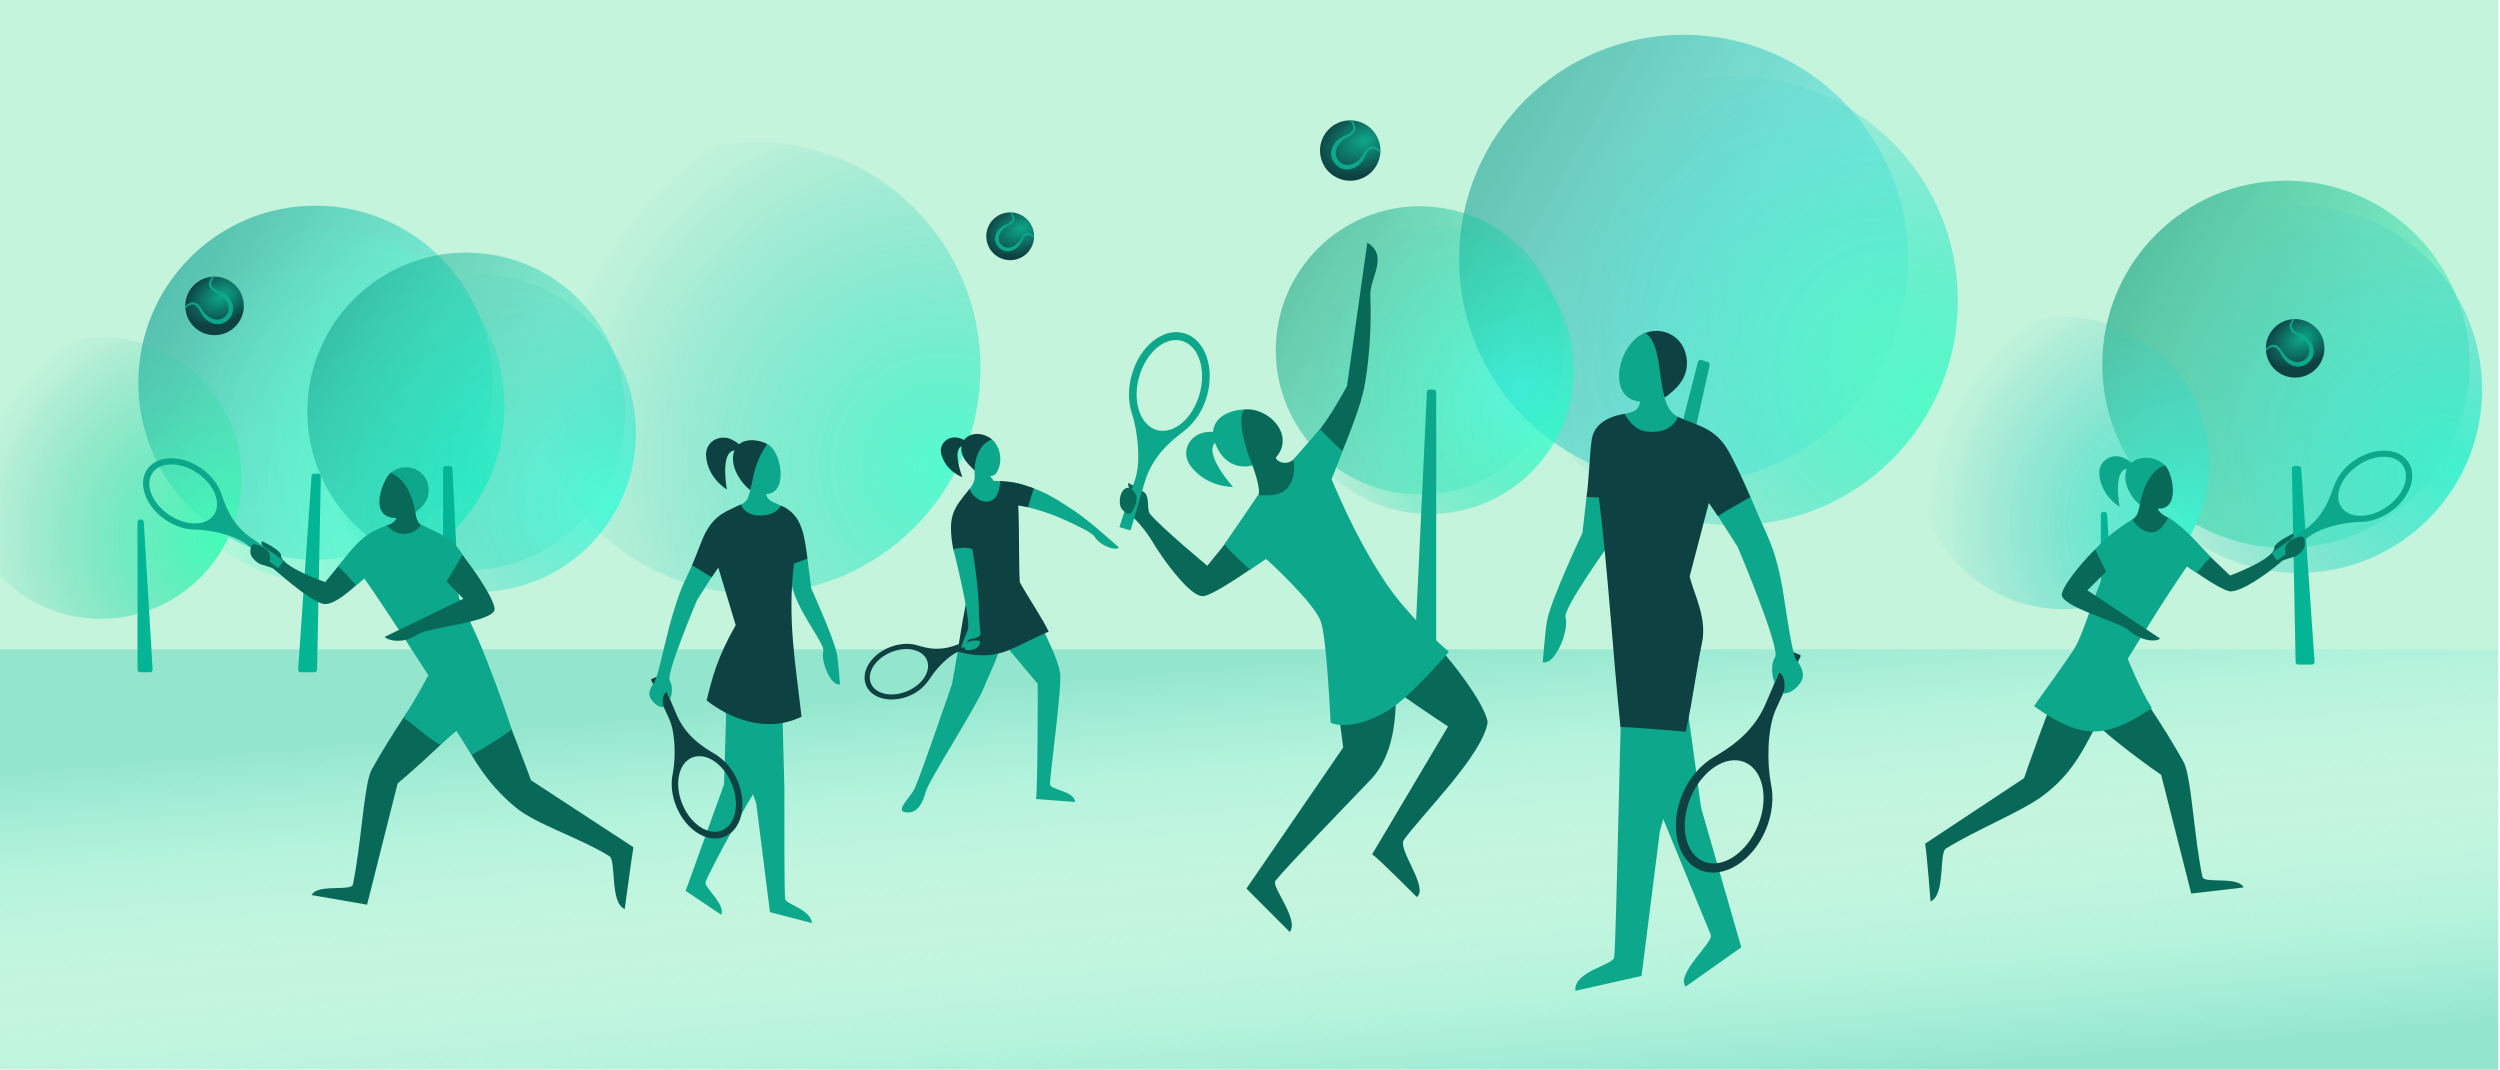 <svg viewBox="0 0 935 400" fill="none" xmlns="http://www.w3.org/2000/svg">
<g clip-path="url(#clip0_2876_244839)">
<rect width="934.286" height="400" fill="#C4F4DC"/>
<rect y="242.857" width="934.286" height="157.143" fill="url(#paint0_linear_2876_244839)"/>
<g opacity="0.7">
<g filter="url(#filter0_f_2876_244839)">
<path d="M713.609 96.952C713.609 143.319 676.021 180.906 629.654 180.906C583.288 180.906 545.7 143.319 545.7 96.952C545.7 50.585 583.288 12.997 629.654 12.997C676.021 12.997 713.609 50.585 713.609 96.952Z" fill="url(#paint1_linear_2876_244839)"/>
</g>
<circle cx="648.258" cy="112.454" r="83.955" fill="url(#paint2_radial_2876_244839)"/>
<circle cx="648.258" cy="112.454" r="83.955" fill="url(#paint3_radial_2876_244839)" fill-opacity="0.5"/>
<g filter="url(#filter1_f_2876_244839)">
<ellipse cx="282.253" cy="137.594" rx="84.445" ry="84.445" fill="url(#paint4_radial_2876_244839)"/>
</g>
</g>
<g opacity="0.7">
<g filter="url(#filter2_f_2876_244839)">
<path d="M584.902 131.022C584.902 160.779 560.779 184.902 531.022 184.902C501.265 184.902 477.143 160.779 477.143 131.022C477.143 101.265 501.265 77.143 531.022 77.143C560.779 77.143 584.902 101.265 584.902 131.022Z" fill="url(#paint5_linear_2876_244839)"/>
</g>
<circle cx="534.692" cy="138.362" r="53.879" fill="url(#paint6_radial_2876_244839)"/>
<circle cx="534.692" cy="138.362" r="53.879" fill="url(#paint7_radial_2876_244839)" fill-opacity="0.5"/>
</g>
<g opacity="0.8" filter="url(#filter3_f_2876_244839)">
<g filter="url(#filter4_f_2876_244839)">
<path d="M923.62 136.247C923.62 174.177 892.872 204.925 854.942 204.925C817.012 204.925 786.264 174.177 786.264 136.247C786.264 98.317 817.012 67.569 854.942 67.569C892.872 67.569 923.62 98.317 923.62 136.247Z" fill="url(#paint8_linear_2876_244839)"/>
</g>
<ellipse cx="859.62" cy="145.603" rx="68.678" ry="68.678" fill="url(#paint9_radial_2876_244839)"/>
<ellipse cx="771.696" cy="173.184" rx="54.629" ry="54.629" fill="url(#paint10_radial_2876_244839)"/>
</g>
<g opacity="0.8" filter="url(#filter5_f_2876_244839)">
<g filter="url(#filter6_f_2876_244839)">
<path d="M184.171 143.142C184.171 179.714 154.524 209.361 117.952 209.361C81.381 209.361 51.734 179.714 51.734 143.142C51.734 106.571 81.381 76.924 117.952 76.924C154.524 76.924 184.171 106.571 184.171 143.142Z" fill="url(#paint11_linear_2876_244839)"/>
</g>
<ellipse cx="122.463" cy="152.163" rx="66.219" ry="66.219" fill="url(#paint12_radial_2876_244839)"/>
<ellipse cx="37.688" cy="178.757" rx="52.672" ry="52.672" fill="url(#paint13_radial_2876_244839)"/>
</g>
<g opacity="0.7" filter="url(#filter7_f_2876_244839)">
<g filter="url(#filter8_f_2876_244839)">
<path d="M233.794 153.908C233.794 186.729 207.187 213.335 174.367 213.335C141.546 213.335 114.94 186.729 114.94 153.908C114.94 121.088 141.546 94.481 174.367 94.481C207.187 94.481 233.794 121.088 233.794 153.908Z" fill="url(#paint14_linear_2876_244839)"/>
</g>
<circle cx="178.415" cy="162.003" r="59.427" fill="url(#paint15_radial_2876_244839)"/>
</g>
<g filter="url(#filter9_f_2876_244839)">
<path d="M165.714 175.286C165.714 174.733 166.162 174.286 166.714 174.286H168.192C168.724 174.286 169.164 174.703 169.19 175.236L172.805 247.521C172.833 248.093 172.378 248.571 171.806 248.571H166.714C166.162 248.571 165.714 248.124 165.714 247.571V175.286Z" fill="#04B595"/>
</g>
<g filter="url(#filter10_f_2876_244839)">
<path d="M857.162 175.305C857.152 174.745 857.602 174.286 858.162 174.286H859.638C860.164 174.286 860.6 174.692 860.636 175.217L865.64 247.502C865.68 248.08 865.222 248.571 864.643 248.571H859.552C859.008 248.571 858.563 248.135 858.553 247.591L857.162 175.305Z" fill="#04B595"/>
</g>
<g filter="url(#filter11_f_2876_244839)">
<path d="M119.98 178.162C119.991 177.602 119.54 177.143 118.981 177.143H117.505C116.979 177.143 116.543 177.55 116.507 178.074L111.503 250.359C111.463 250.938 111.921 251.429 112.5 251.429H117.59C118.135 251.429 118.58 250.992 118.59 250.448L119.98 178.162Z" fill="#04B595"/>
</g>
<g filter="url(#filter12_f_2876_244839)">
<path d="M785.714 192.428C785.714 191.876 786.162 191.428 786.714 191.428H787.058C787.587 191.428 788.025 191.841 788.056 192.369L791.365 247.511C791.4 248.086 790.943 248.571 790.367 248.571H786.714C786.162 248.571 785.714 248.124 785.714 247.571V192.428Z" fill="#04B595"/>
</g>
<g filter="url(#filter13_f_2876_244839)">
<path d="M51.429 195.286C51.429 194.733 51.876 194.286 52.429 194.286H52.773C53.301 194.286 53.739 194.698 53.771 195.226L57.079 250.369C57.114 250.943 56.657 251.428 56.081 251.428H52.429C51.876 251.428 51.429 250.981 51.429 250.428V195.286Z" fill="#04B595"/>
</g>
<g filter="url(#filter14_f_2876_244839)">
<path d="M537.143 146.714C537.143 146.162 536.695 145.714 536.143 145.714H534.668C534.134 145.714 533.694 146.134 533.669 146.667L528.621 253.238C528.594 253.809 529.049 254.286 529.62 254.286H536.143C536.695 254.286 537.143 253.838 537.143 253.286V146.714Z" fill="#0DA78B"/>
</g>
<g filter="url(#filter15_f_2876_244839)">
<path d="M639.399 136.595C639.51 136.094 639.225 135.591 638.739 135.429L636.328 134.625C635.777 134.442 635.187 134.764 635.043 135.326L605.629 250.18C605.467 250.813 605.945 251.428 606.597 251.428H613.078C613.547 251.428 613.953 251.103 614.055 250.645L639.399 136.595Z" fill="#0DA78B"/>
</g>
<path d="M358.556 163.775C354.552 162.764 350.914 166.05 352.111 170.119C353.972 176.447 359.943 178.462 359.943 178.462C359.943 178.462 355.897 168.27 359.827 166.833C361.433 166.245 362.559 164.786 358.556 163.775Z" fill="#0E4141"/>
<path d="M370.984 164.3C366.057 160.495 359.99 162.403 359.562 167.292C359.229 171.101 362.18 173.642 364.498 175.979C365.275 173.818 370.984 164.3 370.984 164.3Z" fill="#0E4141"/>
<path fill-rule="evenodd" clip-rule="evenodd" d="M342.868 241.297C339.767 240.374 335.818 240.713 332.127 242.322C325.397 245.255 321.765 251.625 324.015 256.549C326.265 261.473 333.545 263.087 340.275 260.153C343.837 258.601 345.957 256.565 348.17 253.223C350.564 249.607 354.821 245.155 358.962 243.418C361.046 242.584 363.163 241.796 365.26 241.016C367.109 240.327 368.942 239.645 370.719 238.943C370.84 238.907 370.88 238.829 370.841 238.707L369.839 236.402C369.8 236.28 369.72 236.237 369.599 236.273C367.583 237.069 365.579 237.924 363.56 238.785C361.737 239.562 359.901 240.345 358.031 241.096C350.087 244.284 344.35 241.562 342.868 241.297ZM332.924 244.065C338.667 241.562 344.79 242.743 346.6 246.705C348.41 250.666 345.222 255.907 339.479 258.41C333.736 260.914 327.613 259.732 325.803 255.771C323.992 251.809 327.181 246.569 332.924 244.065Z" fill="#0E4141"/>
<path d="M360.756 241.599C361.261 243.555 361.955 242.608 362.902 242.924C363.848 243.239 363.848 242.608 364.605 242.798C365.425 242.987 365.425 242.293 365.993 242.293C366.498 242.356 366.624 239.833 366.435 238.949C366.245 238.066 365.425 238.255 365.173 238.445C364.92 238.634 364.605 237.814 363.911 238.255C363.217 238.697 362.965 237.94 362.208 238.445C361.514 238.886 361.198 238.886 360.946 239.643C360.693 240.4 360.693 241.221 360.756 241.599Z" fill="#0DA78B"/>
<path d="M372.244 177.385C375.152 173.861 374.621 167.433 370.975 164.313C365.738 166.293 364.397 172.618 364.507 176.27C364.6 179.349 364.841 180.119 361.813 183.967C358.785 187.753 357.795 189.927 357.795 189.927C357.795 189.927 363.468 217.751 361.953 222.609C360.074 232.807 356.076 255.75 356.076 255.75C356.076 255.75 344.913 288.515 341.984 295.126C339.99 298.804 334.016 303.872 339.656 303.872C343.075 303.872 345.175 300.349 346.206 296.18C347.237 292.011 364.972 264.672 367.948 257.203C370.327 251.235 373.067 246.826 374.596 239.613C377.389 243.017 388.1 255.75 388.1 255.75C388.1 255.75 388.198 293.158 387.481 298.832L402.104 299.933C401.582 295.629 392.681 295.461 392.681 293.285C392.681 289.723 397.33 256.212 396.463 251.492C394.643 241.596 381.103 219.335 381.103 219.335C380.945 211.182 381.106 196.094 380.394 188.894C382.784 189.083 390.663 191.184 395.872 193.426C401.944 196.04 408.438 199.161 409.342 200.666C411.594 204.413 417.649 206.084 418.465 204.771C418.465 204.771 407.485 194.841 402.405 191.465C393.15 185.313 390.076 183.509 381.699 181.044C377.846 179.91 371.734 179.871 371.734 179.871L370.31 178.09C370.31 178.09 371.809 177.912 372.244 177.385Z" fill="#0DA78B"/>
<path d="M374.016 179.907C374.205 180.672 373.48 185.024 372.048 186.331C368.579 189.642 363.627 185.977 362.655 182.869C356.755 190.032 354.203 192.67 356.5 205.373C356.5 205.373 363.622 217.259 362.395 220.943C360.47 228.493 359.402 236.064 358.164 243.761C373.856 247.684 377.684 242.355 392.214 236.237C390.358 232.066 383.799 222.256 381.406 217.746C380.999 212.623 381.22 195.609 380.813 189.029L384.522 189.702C385.071 187.327 385.907 185.125 386.656 182.627C380.737 180.569 379.003 180.235 374.016 179.907Z" fill="#0E4141"/>
<path d="M356.563 205.341C357.621 209.692 363.127 231.97 361.979 235.44C361.462 237.005 359.887 240.278 359.572 242.234C362.328 242.234 360.664 239.076 363.591 238.929C364.853 238.803 366.134 238.107 366.576 237.665C367.018 237.223 366.125 232.605 366.125 229.366C366.125 219.241 363.648 205.341 363.648 205.341C360.778 204.285 356.563 205.341 356.563 205.341Z" fill="#0DA78B"/>
<path d="M365.959 241.666C366.653 240.596 366.801 239.645 365.875 239.586C364.203 239.48 363.058 239.533 361.971 240.169C361.019 240.726 360.486 242.139 360.776 242.595C361.588 243.877 365.112 242.935 365.959 241.666Z" fill="#0DA78B"/>
<path d="M614.132 125.048C621.292 121.443 630.072 125.591 630.854 134.537C631.463 141.505 626.954 145.499 622.61 148.736C621.19 144.783 614.132 125.048 614.132 125.048Z" fill="#0E4141"/>
<path d="M608.429 273.288C608.429 273.288 637.517 343.838 639.839 349.661C640.933 352.405 626.681 364.163 630.402 369L651.243 354.287L636.209 302.147L630.402 259.649L608.429 273.288Z" fill="#0DA78B"/>
<path fill-rule="evenodd" clip-rule="evenodd" d="M641.054 283.09C636.265 285.929 631.794 290.734 629.144 297.197C624.211 309.229 627.236 321.862 635.9 325.414C644.564 328.966 655.586 322.091 660.519 310.06C662.948 304.134 663.447 298.063 662.294 293.003C660.829 285.113 660.946 272.832 664.011 265.638C665.626 262.008 667.338 258.394 669.034 254.817C670.529 251.663 672.01 248.536 673.4 245.452C673.456 245.351 673.472 245.261 673.446 245.184C673.422 245.112 673.364 245.051 673.272 244.999L669.28 243.275C669.086 243.167 668.935 243.209 668.827 243.403C667.251 246.902 665.76 250.459 664.257 254.043C662.9 257.281 661.534 260.541 660.086 263.803C655.207 274.795 645.842 280.251 641.054 283.09ZM632.212 298.454C636.422 288.186 645.484 282.179 652.454 285.037C659.424 287.895 661.662 298.534 657.453 308.802C653.243 319.07 644.18 325.076 637.21 322.219C630.24 319.361 628.003 308.721 632.212 298.454Z" fill="#0E4141"/>
<path d="M613.371 150.19C600.508 149.118 605.137 128.118 615.32 124.513C621.906 128.548 619.831 144.824 623.924 152.286C625.365 154.912 627.026 155.758 629.966 157.009C637.307 160.131 644.188 164.154 647.962 171.433C652.76 180.515 656.337 190.212 660.647 199.531C664.257 207.333 665.921 215.174 667.216 223.594C668.671 233.053 670.507 244.991 671.688 246.566C673.249 248.647 675.437 251.977 673.564 254.995C670.739 259.546 666.956 259.363 666.956 259.363C667.789 257.074 667.704 252.466 665.329 251.524L663.725 255.326C663.05 254.059 661.932 249.055 663.78 245.941C666.421 243.516 649.898 204.547 649.898 204.547L638.559 186.841C638.559 186.841 630.058 212.161 631.098 217.052C632.243 221.943 638.076 232.101 636.62 239.698C631.846 264.591 627.571 286.626 620.766 311.061L613.934 364.988L589.195 370.566C588.726 365.998 594.366 363.397 598.753 361.374C601.475 360.119 603.714 359.087 603.714 357.945C604.187 352.736 604.743 328.932 605.279 306.014C605.579 293.201 605.872 280.664 606.14 271.81C607.241 235.843 599.191 200.892 596.148 165.392C595.523 158.107 602.592 155.928 607.691 154.784C610.633 154.136 613 153.681 613.371 150.19Z" fill="#0DA78B"/>
<path d="M593.33 186.06L591.854 199.223C591.854 199.223 580.346 223.633 578.649 231.875C577.921 235.413 576.998 247.692 576.998 247.692C581.887 248.678 586.941 235.448 585.503 230.805C584.532 227.67 601.377 204.185 601.377 204.185L605.309 185.459L593.33 186.06Z" fill="#0DA78B"/>
<path d="M607.585 154.781C608.866 157.089 611.812 161.479 616.839 161.479C625.684 162.104 627.527 155.875 627.527 155.875C634.395 159.246 641.749 159.61 646.882 169.51C648.547 172.632 652.227 180.38 654.62 185.895C650.869 188.081 646.767 190.31 642.491 193.025L639.115 188.081L631.935 215.553C633.309 221.693 638.405 230.765 636.623 239.8C633.979 253.023 633.376 260.487 630.453 273.641C630.453 273.641 610.148 271.898 606.052 271.898C603.089 242.965 601.469 214.468 597.991 186.039C596.228 186.013 595.087 186.039 593.324 186.039C594.3 179.636 594.463 170.161 595.288 164.542C596.144 158.714 601.066 155.875 607.585 154.781Z" fill="#0E4141"/>
<path d="M809.716 174.039C804.258 168.868 795.446 171.175 794.905 177.365C794.484 182.187 797.488 186.635 800.493 188.875C801.476 186.139 809.716 174.039 809.716 174.039Z" fill="#0DA78B"/>
<path d="M809.71 174.01C812.786 177.087 815.409 190.775 807.042 190.221C807.684 192.272 810.953 193.621 810.953 193.621L826.775 208.308L834.038 215.257C834.038 215.257 850.996 209.044 850.583 204.649C851.069 202.608 857.659 199.539 857.659 199.539C858.373 200.484 857.378 201.476 856.572 202.279C855.824 203.023 855.24 203.606 856.33 203.839C862.418 206.859 858.961 207.93 855.968 208.857C854.823 209.211 853.747 209.544 853.298 209.958C853.023 210.184 852.596 210.548 852.049 211.014C848.093 214.387 837.67 221.926 833.689 221.123C829.15 219.971 817.767 211.52 817.767 211.52C813.275 217.37 790.152 244.496 794.301 250.37C799.921 258.323 808.78 270.862 816.665 284.98C818.298 287.904 819.317 296.392 820.463 305.933C821.353 313.343 822.319 321.389 823.708 327.956C823.956 329.127 826.559 329.19 829.577 329.264C833.424 329.357 837.944 329.467 839.112 331.908L819.526 334.191L808.27 289.786C808.27 289.786 786.62 274.999 779.361 265.81C772.081 256.595 778.931 239.666 783.796 226.468C786.731 218.504 790.66 200.958 797.538 194.228C799.56 193.076 799.854 190.816 800.508 187.704C802.094 180.16 805.603 175.278 809.71 174.01Z" fill="#096959"/>
<path d="M772 252.157C767.225 261.222 757.005 291.019 757.005 291.019L720 315.534C720.726 320.045 722.029 337.143 722.029 337.143C727.697 334.766 725.093 318.99 727.792 317.332C739.402 310.202 755.875 303.571 763.557 297.958C775.744 289.052 779.768 279.331 787.222 264.833C793.859 249.941 791.909 245.116 791.909 245.116L772 252.157Z" fill="#096959"/>
<path d="M795.781 246.383C795.781 246.383 809.625 223.632 817.941 211.835C818.831 212.644 821.572 214.244 821.572 214.244C823.304 212.224 824.501 210.524 826.81 208.343C823.702 205.026 816.579 196.733 810.951 193.619C810.951 193.619 808.586 198.49 805.456 199.052C802.325 199.614 798.654 196.64 797.602 194.212C791.294 198.066 787.52 201.262 783.412 205.616C783.745 207.637 785.27 212.923 787.001 214.511C783.304 222.345 779.627 235.62 776.354 241.604C774.118 245.69 762.812 260.871 760.73 264.108C778.635 276.791 787.457 276.402 804.801 264.808C800.296 257.834 795.781 246.383 795.781 246.383Z" fill="#0DA78B"/>
<path d="M783.577 205.455L787.714 213.818L780.665 220.771L807.905 238.823C806.493 240.076 801.049 240.078 795.995 235.627C792.251 232.329 770.098 226.905 771.14 221.975C772.508 217.034 781.19 207.77 783.577 205.455Z" fill="#096959"/>
<path fill-rule="evenodd" clip-rule="evenodd" d="M872.726 182.233C873.967 178.586 876.585 174.875 880.585 172.162C888.031 167.11 897.016 167.361 900.654 172.723C904.291 178.085 901.204 186.526 893.758 191.578C890.091 194.066 886.05 195.268 882.46 195.206C876.908 195.337 868.609 197.163 864.173 200.261C861.944 201.871 859.741 203.545 857.56 205.202C855.636 206.663 853.73 208.111 851.839 209.491C851.778 209.543 851.72 209.566 851.663 209.56C851.612 209.554 851.562 209.524 851.514 209.468L849.778 207.01C849.677 206.895 849.685 206.786 849.801 206.686C851.946 205.121 854.142 203.605 856.356 202.078C858.355 200.698 860.369 199.309 862.372 197.864C869.122 192.997 871.484 185.88 872.726 182.233ZM881.872 174.06C875.518 178.371 872.739 185.363 875.666 189.676C878.592 193.99 886.116 193.992 892.47 189.681C898.824 185.37 901.603 178.378 898.676 174.065C895.75 169.751 888.226 169.749 881.872 174.06Z" fill="#0DA78B"/>
<path d="M862.018 203.84C862.114 201.832 861.538 200.297 860.178 200.705C857.724 201.441 856.149 202.135 855.137 203.691C854.251 205.055 854.667 207.502 855.454 208.045C857.664 209.568 861.871 206.237 862.018 203.84Z" fill="#096959"/>
<path d="M794.488 171.344C789.85 169.175 784.651 172.324 785.155 177.559C785.939 185.701 792.739 189.553 792.739 189.553C792.739 189.553 790.198 176.194 795.32 175.364C797.413 175.025 799.126 173.512 794.488 171.344Z" fill="#0DA78B"/>
<path d="M145.968 176.868C152.205 172.05 159.731 176.091 160.273 182.28C160.694 187.103 158.197 189.463 155.191 191.704C154.209 188.968 145.968 176.868 145.968 176.868Z" fill="#0DA78B"/>
<path d="M145.969 176.867C142.892 179.944 137.561 193.741 148.235 193.741C147.593 195.792 144.725 196.478 144.725 196.478L126.516 211.714L121.641 217.702C121.641 217.702 104.682 211.901 105.095 207.506C104.609 205.465 98.019 202.396 98.019 202.396C97.305 203.341 98.3 204.333 99.106 205.136C99.853 205.88 100.438 206.463 99.348 206.696C93.26 209.716 96.717 210.787 99.71 211.714C100.855 212.068 101.931 212.401 102.38 212.815C102.655 213.041 103.082 213.405 103.629 213.871C107.585 217.244 117.78 225.937 121.605 225.937C126.89 225.937 136.44 215.68 136.44 215.68C140.931 221.529 165.527 247.354 161.377 253.227C155.757 261.181 146.898 273.719 139.013 287.837C137.38 290.762 136.361 299.25 135.215 308.791C134.326 316.201 133.36 324.246 131.97 330.814C131.723 331.985 129.119 332.048 126.101 332.121C122.254 332.215 117.734 332.325 116.566 334.766L137.288 338.36L148.704 293.033C148.704 293.033 168.006 276.656 175.266 267.468C182.546 258.252 176.747 242.523 171.883 229.326C168.947 221.361 167.529 200.799 159.482 197.47C155.486 195.816 155.824 193.673 155.17 190.561C153.585 183.017 150.075 178.135 145.969 176.867Z" fill="#096959"/>
<path d="M183.679 255.013C188.454 264.078 198.587 291.814 198.587 291.814L236.891 316.862C236.165 321.373 233.65 340 233.65 340C227.982 337.623 230.585 321.846 227.886 320.189C216.276 313.058 200.445 308.307 192.766 301.908C181.17 292.245 175.91 282.187 168.456 267.689C161.819 252.797 163.769 247.972 163.769 247.972L183.679 255.013Z" fill="#096959"/>
<path d="M160.217 252.548C160.217 252.548 144.568 228.147 136.252 216.35C135.362 217.159 133.191 218.96 133.191 218.96C131.46 216.94 128.761 213.919 126.453 211.738C134.373 201.767 136.535 199.589 144.727 196.475C144.727 196.475 146.648 199.027 149.778 199.589C152.909 200.151 156.359 198.606 157.411 196.178C158.623 196.787 159.77 197.324 160.859 197.834C166.495 200.473 170.599 202.394 174.373 209.854C172.993 211.184 170.408 215.779 168.676 217.367C172.374 225.201 177.843 236.166 181.829 246.385C186.483 258.319 189.887 267.971 191.376 272.918C185.222 277.277 179.768 280.455 176.357 282.337C176.357 282.337 172.444 276.001 170.692 273.355L164.615 278.505C160.381 276.447 156.004 271.841 150.952 268.464C155.456 261.489 160.217 252.548 160.217 252.548Z" fill="#0DA78B"/>
<path d="M172.998 207.588L167.009 217.462L173.28 223.936L143.871 238.184C145.103 239.615 150.668 240.986 156.271 237.25C160.423 234.483 185.374 232.659 184.999 227.633C184.305 222.553 175.055 210.202 172.998 207.588Z" fill="#096959"/>
<path fill-rule="evenodd" clip-rule="evenodd" d="M82.952 185.09C81.71 181.443 79.092 177.732 75.093 175.018C67.647 169.967 58.661 170.218 55.024 175.58C51.386 180.941 54.474 189.383 61.92 194.435C65.587 196.923 69.627 198.125 73.218 198.063C78.769 198.194 87.069 200.02 91.505 203.118C93.733 204.728 95.937 206.402 98.118 208.059C100.042 209.52 101.948 210.968 103.839 212.348C103.9 212.4 103.958 212.423 104.014 212.417C104.066 212.411 104.116 212.381 104.164 212.325L105.899 209.867C106 209.752 105.993 209.643 105.877 209.543C103.732 207.978 101.535 206.462 99.321 204.935C97.322 203.555 95.309 202.166 93.306 200.721C86.556 195.854 84.193 188.737 82.952 185.09ZM73.805 176.917C80.159 181.228 82.938 188.22 80.012 192.533C77.085 196.847 69.562 196.849 63.207 192.538C56.853 188.227 54.074 181.235 57.001 176.922C59.927 172.608 67.451 172.606 73.805 176.917Z" fill="#0DA78B"/>
<path d="M93.659 206.697C93.564 204.688 94.14 203.154 95.5 203.562C97.953 204.298 99.529 204.992 100.54 206.548C101.426 207.911 101.011 210.359 100.223 210.902C98.013 212.425 93.806 209.094 93.659 206.697Z" fill="#096959"/>
<path d="M286.946 166.063C281.698 163.421 274.746 164.145 274.173 170.701C273.726 175.809 277.548 181.053 280.732 183.426C281.773 180.528 286.946 166.063 286.946 166.063Z" fill="#0E4141"/>
<path d="M292.48 269.47C292.48 269.47 289.043 282.203 282.798 295.162C275.704 306.474 264.198 328.24 263.869 329.977C263.465 332.104 271.385 338.147 269.76 342.135L256.435 333.18L270.801 293.329L271.869 257.104L292.48 269.47Z" fill="#0DA78B"/>
<path fill-rule="evenodd" clip-rule="evenodd" d="M267.214 281.9C270.724 283.981 274.001 287.503 275.943 292.239C279.559 301.058 277.342 310.317 270.992 312.921C264.642 315.524 256.563 310.486 252.948 301.667C251.167 297.324 250.801 292.874 251.647 289.165C252.72 283.382 252.634 274.382 250.388 269.109C249.204 266.448 247.949 263.799 246.707 261.178C245.611 258.865 244.525 256.574 243.507 254.313C243.465 254.239 243.454 254.174 243.473 254.117C243.49 254.064 243.533 254.019 243.6 253.981L246.526 252.718C246.668 252.638 246.779 252.67 246.858 252.811C248.013 255.376 249.106 257.983 250.207 260.61C251.202 262.983 252.204 265.373 253.265 267.764C256.841 275.82 263.704 279.819 267.214 281.9ZM273.695 293.161C270.609 285.635 263.967 281.232 258.858 283.327C253.75 285.421 252.11 293.22 255.195 300.745C258.28 308.271 264.923 312.674 270.031 310.579C275.14 308.485 276.78 300.686 273.695 293.161Z" fill="#0E4141"/>
<path d="M286.558 184.776C295.185 184.561 292.093 168.182 286.936 166.1C281.26 174.096 281.807 180.82 279.769 186.028C278.97 188.072 277.496 188.573 275.341 189.49C265.768 195.846 261.322 206.029 255.646 218.297C254.041 221.766 251.833 228.634 250.28 234.464C248.391 241.553 245.905 253.604 244.761 255.13C243.617 256.655 242.013 259.096 243.386 261.308C245.457 264.644 248.229 264.51 248.229 264.51C247.619 262.832 247.681 259.454 249.422 258.764L250.598 261.55C251.092 260.622 251.911 256.954 250.558 254.672C248.621 252.894 260.732 224.332 260.732 224.332L269.043 211.355C270.816 217.14 278.123 230.567 276.159 236.561C273.025 246.127 267.946 250.43 269.796 260.34C271.972 271.842 282.824 300.399 282.824 300.399L287.965 341.139L303.706 345.242C302.933 339.759 293.621 338.25 293.621 336.063C293.274 332.246 293.363 302.355 293.363 294.75C293.143 285.358 293.001 280.122 292.804 273.633C292.541 265.051 293.165 259.135 293.774 253.36C294.327 248.114 294.867 242.983 294.72 236.075C294.582 229.524 295.178 221.31 295.937 214.844C297.021 205.591 301.351 193.733 292.093 189.116C290.117 188.131 286.83 187.335 286.558 184.776Z" fill="#0DA78B"/>
<path d="M301.988 208.893L303.431 220.15C303.431 220.15 311.71 238.321 312.954 244.361C313.488 246.955 314.164 255.954 314.164 255.954C310.58 256.677 306.876 246.98 307.93 243.577C308.641 241.28 300.388 231.165 297.257 222.594C295.502 217.788 294.41 209.982 294.41 209.982L301.988 208.893Z" fill="#0DA78B"/>
<path d="M292.096 189.104C291.158 190.795 288.647 192.765 284.963 192.765C278.48 193.223 277.129 188.658 277.129 188.658C272.095 191.128 267.527 192.156 263.765 199.412C262.544 201.7 260.559 207.393 258.805 211.436C261.554 213.037 263.028 213.896 266.161 215.887L268.636 212.263L275.155 233.797C267.954 246.44 266.351 253.809 264.27 261.93C264.27 261.93 281.686 276.834 299.772 268.043C297.542 248.282 294.407 231.603 296.956 210.766C297.716 210.577 300.673 209.414 302.014 208.892C300.851 201.262 300.435 192.52 292.096 189.104Z" fill="#0E4141"/>
<path d="M273.65 164.38C268.893 162.157 263.56 165.387 264.077 170.756C264.881 179.107 271.856 183.058 271.856 183.058C271.856 183.058 269.25 169.356 274.503 168.505C276.65 168.157 278.407 166.604 273.65 164.38Z" fill="#0E4141"/>
<path d="M465.252 153.139C456.335 153.619 452.023 158.99 454.226 165.16C458.584 177.36 468.457 174.068 468.457 174.068L467.999 159.037L465.252 153.139Z" fill="#0DA78B"/>
<path d="M451.166 161.619C444.828 162.333 441.354 169.062 445.296 174.295C451.427 182.435 461.157 182.102 461.157 182.102C461.157 182.102 449.765 169.563 454.666 165.349C456.669 163.627 457.504 160.904 451.166 161.619Z" fill="#0DA78B"/>
<path d="M465.286 153.167C474.144 152.078 484.674 162.589 477.166 171.149C477.508 172.783 481.255 174.367 484.116 171.579C494.59 160.728 498.579 153.743 503.781 144.372L511.372 90.721C519.539 95.853 512.214 103.803 512.498 110.731C513.06 124.445 511.67 137.777 510.13 145.387C507.952 156.145 497.562 179.333 497.562 179.333C497.562 179.333 506.582 199.481 510.93 209.355C516.753 222.578 531.646 271.647 512.715 291.493C505.097 299.48 481.318 323.98 477.03 329.387C475.258 331.621 485.986 343.657 482.384 348.571L466.166 332.324L502.34 279.59C502.34 279.59 499.308 254.117 496.229 238.015C493.526 223.878 473.395 208.88 473.395 208.88C473.395 208.88 453.937 222.981 449.801 222.981C445.665 222.981 437.666 213.026 432.194 204.508C428.987 198.891 425.609 195.104 423.056 192.71C423.419 190.264 424.418 187.342 425.505 186.98C426.55 186.631 425.909 186.139 424.897 185.363C423.574 184.348 421.619 182.847 421.972 180.548C421.972 180.548 426.046 182.903 427.767 183.99C430.172 185.594 428.717 189.931 430.05 192.152C434.501 197.492 451.534 211.598 451.534 211.598C459.161 202.31 464.492 195.7 470.547 185.363C471.875 183.095 468.42 174.092 468.42 174.092C468.42 174.092 461.745 158.217 465.286 153.167Z" fill="#096959"/>
<path d="M518.36 222.402C535.934 237.077 554.935 261.264 556.384 270.052C554.654 282.247 532.048 304.364 525.072 314.06C522.515 317.613 534.488 331.902 529.897 335.493C529.897 335.493 515.328 320.823 513.177 319.512L541.574 271.698C541.574 271.698 512.242 252.51 507.531 246.622C502.639 240.643 518.36 222.402 518.36 222.402Z" fill="#096959"/>
<path d="M518.823 218.79C508.87 204.235 501.904 188.409 498.009 179.258L502.053 168.797L493.613 160.521L483.716 171.893C483.716 171.893 485.277 178.572 481.218 182.836C477.965 186.254 470.547 185.095 470.547 185.095C470.547 185.095 463.743 195.175 458.032 203.407C459.391 205.853 467.514 213.034 467.514 213.034L473.511 208.998C473.511 208.998 491.836 225.622 494.067 232.702C496.298 239.781 497.647 270.316 497.647 270.316C497.647 270.316 504.964 274.052 518.823 265.93C527.364 260.925 541.864 243.772 541.864 243.772C538.421 240.859 526.374 229.831 518.823 218.79Z" fill="#0DA78B"/>
<path fill-rule="evenodd" clip-rule="evenodd" d="M442.644 161.359C446.457 158.445 449.801 153.879 451.417 148.079C454.426 137.28 450.561 126.77 442.785 124.603C435.01 122.436 426.267 129.434 423.258 140.233C421.776 145.551 421.961 150.799 423.46 155.015C425.51 161.622 426.649 172.148 424.751 178.616C423.735 181.887 422.633 185.154 421.543 188.387C420.581 191.239 419.628 194.065 418.75 196.846C418.712 196.938 418.707 197.016 418.737 197.08C418.765 197.139 418.821 197.186 418.905 197.221L422.497 198.294C422.673 198.367 422.798 198.315 422.871 198.139C423.868 194.984 424.785 191.788 425.71 188.568C426.545 185.659 427.386 182.73 428.296 179.791C431.364 169.888 438.831 164.272 442.644 161.359ZM448.663 147.313C446.095 156.528 438.943 162.585 432.687 160.842C426.431 159.099 423.442 150.215 426.01 141C428.577 131.785 435.73 125.728 441.986 127.471C448.241 129.214 451.231 138.097 448.663 147.313Z" fill="#0DA78B"/>
<path d="M419.611 190.422C420.99 192.031 422.54 192.79 423.287 191.494C424.635 189.158 425.341 187.487 424.991 185.564C424.685 183.88 422.598 182.305 421.602 182.458C418.809 182.888 417.993 188.48 419.611 190.422Z" fill="#096959"/>
<circle cx="80.237" cy="114.405" r="10.948" transform="rotate(-94.237 80.237 114.405)" fill="url(#paint16_radial_2876_244839)"/>
<path d="M85.643 119.294C89.273 115.302 85.859 110.246 82.487 109.116C79.878 108.241 77.411 106.72 80.205 103.473C80.145 103.472 80.094 103.472 80.046 103.471C79.84 103.468 79.721 103.466 79.458 103.485C76.227 107.199 79.821 108.941 81.536 109.772C84.806 111.357 86.919 115.351 84.379 118.145C81.838 120.937 77.657 119.202 75.775 116.107C74.786 114.479 72.711 111.066 69.32 114.635C69.326 114.898 69.339 115.016 69.361 115.222C69.367 115.269 69.372 115.32 69.379 115.379C72.35 112.293 73.899 114.53 75.211 117.072C77.109 120.75 82.122 123.165 85.643 119.294Z" fill="#0DA78B"/>
<ellipse cx="858.38" cy="130.281" rx="10.948" ry="10.948" transform="rotate(-94.237 858.38 130.281)" fill="url(#paint17_radial_2876_244839)"/>
<path d="M863.786 135.17C867.416 131.178 864.002 126.122 860.631 124.992C858.021 124.118 855.554 122.597 858.348 119.35C858.289 119.349 858.237 119.348 858.19 119.347C857.983 119.344 857.865 119.342 857.602 119.362C854.37 123.076 857.965 124.818 859.679 125.648C862.949 127.233 865.063 131.228 862.522 134.021C859.981 136.814 855.8 135.079 853.919 131.984C852.929 130.356 850.854 126.942 847.463 130.511C847.469 130.775 847.482 130.893 847.505 131.098C847.51 131.145 847.516 131.197 847.522 131.255C850.493 128.17 852.043 130.407 853.354 132.949C855.252 136.627 860.266 139.041 863.786 135.17Z" fill="#0DA78B"/>
<ellipse cx="504.98" cy="56.302" rx="11.296" ry="11.296" fill="url(#paint18_radial_2876_244839)"/>
<path d="M499.538 61.492C503.369 65.532 508.832 62.405 510.251 59.022C511.35 56.403 513.103 53.981 516.232 57.103C516.237 57.042 516.242 56.989 516.246 56.94C516.265 56.728 516.276 56.606 516.276 56.334C512.701 52.726 510.634 56.292 509.649 57.992C507.769 61.236 503.497 63.107 500.817 60.279C498.136 57.452 500.241 53.282 503.569 51.582C505.32 50.688 508.99 48.813 505.576 45.052C505.305 45.037 505.182 45.042 504.969 45.05C504.92 45.051 504.867 45.053 504.806 45.055C507.755 48.348 505.335 49.772 502.619 50.928C498.689 52.6 495.823 57.575 499.538 61.492Z" fill="#0DA78B"/>
<ellipse cx="377.812" cy="88.366" rx="8.939" ry="8.939" fill="url(#paint19_radial_2876_244839)"/>
<path d="M373.505 92.473C376.536 95.67 380.86 93.195 381.983 90.518C382.853 88.446 384.24 86.529 386.716 89C386.72 88.951 386.724 88.909 386.727 88.871C386.742 88.703 386.751 88.606 386.751 88.391C383.921 85.535 382.286 88.358 381.506 89.704C380.019 92.27 376.638 93.751 374.517 91.513C372.396 89.276 374.061 85.976 376.695 84.631C378.08 83.923 380.985 82.439 378.283 79.463C378.068 79.451 377.972 79.455 377.803 79.461C377.764 79.463 377.722 79.464 377.674 79.466C380.007 82.071 378.092 83.198 375.943 84.113C372.834 85.436 370.565 89.373 373.505 92.473Z" fill="#0DA78B"/>
</g>
<defs>
<filter id="filter0_f_2876_244839" x="519.393" y="-13.31" width="220.524" height="220.524" filterUnits="userSpaceOnUse" color-interpolation-filters="sRGB">
<feFlood flood-opacity="0" result="BackgroundImageFix"/>
<feBlend mode="normal" in="SourceGraphic" in2="BackgroundImageFix" result="shape"/>
<feGaussianBlur stdDeviation="13.154" result="effect1_foregroundBlur_2876_244839"/>
</filter>
<filter id="filter1_f_2876_244839" x="193.808" y="49.149" width="176.89" height="176.89" filterUnits="userSpaceOnUse" color-interpolation-filters="sRGB">
<feFlood flood-opacity="0" result="BackgroundImageFix"/>
<feBlend mode="normal" in="SourceGraphic" in2="BackgroundImageFix" result="shape"/>
<feGaussianBlur stdDeviation="2" result="effect1_foregroundBlur_2876_244839"/>
</filter>
<filter id="filter2_f_2876_244839" x="450.836" y="50.836" width="160.373" height="160.373" filterUnits="userSpaceOnUse" color-interpolation-filters="sRGB">
<feFlood flood-opacity="0" result="BackgroundImageFix"/>
<feBlend mode="normal" in="SourceGraphic" in2="BackgroundImageFix" result="shape"/>
<feGaussianBlur stdDeviation="13.154" result="effect1_foregroundBlur_2876_244839"/>
</filter>
<filter id="filter3_f_2876_244839" x="713.068" y="63.569" width="219.231" height="168.244" filterUnits="userSpaceOnUse" color-interpolation-filters="sRGB">
<feFlood flood-opacity="0" result="BackgroundImageFix"/>
<feBlend mode="normal" in="SourceGraphic" in2="BackgroundImageFix" result="shape"/>
<feGaussianBlur stdDeviation="2" result="effect1_foregroundBlur_2876_244839"/>
</filter>
<filter id="filter4_f_2876_244839" x="759.957" y="41.262" width="189.971" height="189.971" filterUnits="userSpaceOnUse" color-interpolation-filters="sRGB">
<feFlood flood-opacity="0" result="BackgroundImageFix"/>
<feBlend mode="normal" in="SourceGraphic" in2="BackgroundImageFix" result="shape"/>
<feGaussianBlur stdDeviation="13.154" result="effect1_foregroundBlur_2876_244839"/>
</filter>
<filter id="filter5_f_2876_244839" x="-18.984" y="72.924" width="211.665" height="162.505" filterUnits="userSpaceOnUse" color-interpolation-filters="sRGB">
<feFlood flood-opacity="0" result="BackgroundImageFix"/>
<feBlend mode="normal" in="SourceGraphic" in2="BackgroundImageFix" result="shape"/>
<feGaussianBlur stdDeviation="2" result="effect1_foregroundBlur_2876_244839"/>
</filter>
<filter id="filter6_f_2876_244839" x="25.427" y="50.617" width="185.051" height="185.051" filterUnits="userSpaceOnUse" color-interpolation-filters="sRGB">
<feFlood flood-opacity="0" result="BackgroundImageFix"/>
<feBlend mode="normal" in="SourceGraphic" in2="BackgroundImageFix" result="shape"/>
<feGaussianBlur stdDeviation="13.154" result="effect1_foregroundBlur_2876_244839"/>
</filter>
<filter id="filter7_f_2876_244839" x="110.94" y="90.481" width="130.901" height="134.948" filterUnits="userSpaceOnUse" color-interpolation-filters="sRGB">
<feFlood flood-opacity="0" result="BackgroundImageFix"/>
<feBlend mode="normal" in="SourceGraphic" in2="BackgroundImageFix" result="shape"/>
<feGaussianBlur stdDeviation="2" result="effect1_foregroundBlur_2876_244839"/>
</filter>
<filter id="filter8_f_2876_244839" x="88.633" y="68.174" width="171.468" height="171.468" filterUnits="userSpaceOnUse" color-interpolation-filters="sRGB">
<feFlood flood-opacity="0" result="BackgroundImageFix"/>
<feBlend mode="normal" in="SourceGraphic" in2="BackgroundImageFix" result="shape"/>
<feGaussianBlur stdDeviation="13.154" result="effect1_foregroundBlur_2876_244839"/>
</filter>
<filter id="filter9_f_2876_244839" x="162.714" y="171.286" width="13.092" height="80.286" filterUnits="userSpaceOnUse" color-interpolation-filters="sRGB">
<feFlood flood-opacity="0" result="BackgroundImageFix"/>
<feBlend mode="normal" in="SourceGraphic" in2="BackgroundImageFix" result="shape"/>
<feGaussianBlur stdDeviation="1.5" result="effect1_foregroundBlur_2876_244839"/>
</filter>
<filter id="filter10_f_2876_244839" x="854.162" y="171.286" width="14.48" height="80.286" filterUnits="userSpaceOnUse" color-interpolation-filters="sRGB">
<feFlood flood-opacity="0" result="BackgroundImageFix"/>
<feBlend mode="normal" in="SourceGraphic" in2="BackgroundImageFix" result="shape"/>
<feGaussianBlur stdDeviation="1.5" result="effect1_foregroundBlur_2876_244839"/>
</filter>
<filter id="filter11_f_2876_244839" x="108.5" y="174.143" width="14.48" height="80.286" filterUnits="userSpaceOnUse" color-interpolation-filters="sRGB">
<feFlood flood-opacity="0" result="BackgroundImageFix"/>
<feBlend mode="normal" in="SourceGraphic" in2="BackgroundImageFix" result="shape"/>
<feGaussianBlur stdDeviation="1.5" result="effect1_foregroundBlur_2876_244839"/>
</filter>
<filter id="filter12_f_2876_244839" x="782.714" y="188.428" width="11.652" height="63.143" filterUnits="userSpaceOnUse" color-interpolation-filters="sRGB">
<feFlood flood-opacity="0" result="BackgroundImageFix"/>
<feBlend mode="normal" in="SourceGraphic" in2="BackgroundImageFix" result="shape"/>
<feGaussianBlur stdDeviation="1.5" result="effect1_foregroundBlur_2876_244839"/>
</filter>
<filter id="filter13_f_2876_244839" x="48.429" y="191.286" width="11.652" height="63.143" filterUnits="userSpaceOnUse" color-interpolation-filters="sRGB">
<feFlood flood-opacity="0" result="BackgroundImageFix"/>
<feBlend mode="normal" in="SourceGraphic" in2="BackgroundImageFix" result="shape"/>
<feGaussianBlur stdDeviation="1.5" result="effect1_foregroundBlur_2876_244839"/>
</filter>
<filter id="filter14_f_2876_244839" x="525.62" y="142.714" width="14.523" height="114.572" filterUnits="userSpaceOnUse" color-interpolation-filters="sRGB">
<feFlood flood-opacity="0" result="BackgroundImageFix"/>
<feBlend mode="normal" in="SourceGraphic" in2="BackgroundImageFix" result="shape"/>
<feGaussianBlur stdDeviation="1.5" result="effect1_foregroundBlur_2876_244839"/>
</filter>
<filter id="filter15_f_2876_244839" x="602.597" y="131.573" width="39.826" height="122.855" filterUnits="userSpaceOnUse" color-interpolation-filters="sRGB">
<feFlood flood-opacity="0" result="BackgroundImageFix"/>
<feBlend mode="normal" in="SourceGraphic" in2="BackgroundImageFix" result="shape"/>
<feGaussianBlur stdDeviation="1.5" result="effect1_foregroundBlur_2876_244839"/>
</filter>
<linearGradient id="paint0_linear_2876_244839" x1="531.882" y1="242.857" x2="546.906" y2="415.322" gradientUnits="userSpaceOnUse">
<stop stop-color="#93E6CD"/>
<stop offset="0.49" stop-color="#C0FFF0" stop-opacity="0"/>
<stop offset="1" stop-color="#93E6CD"/>
</linearGradient>
<linearGradient id="paint1_linear_2876_244839" x1="682.042" y1="93.71" x2="456.769" y2="-32.58" gradientUnits="userSpaceOnUse">
<stop stop-color="#13D4E1" stop-opacity="0.51"/>
<stop offset="1" stop-color="#0A5C3E"/>
</linearGradient>
<radialGradient id="paint2_radial_2876_244839" cx="0" cy="0" r="1" gradientUnits="userSpaceOnUse" gradientTransform="translate(719.903 149.403) rotate(-151.29) scale(150.79 146.285)">
<stop stop-color="#24FFB0"/>
<stop offset="1" stop-color="#14AAB3" stop-opacity="0"/>
</radialGradient>
<radialGradient id="paint3_radial_2876_244839" cx="0" cy="0" r="1" gradientUnits="userSpaceOnUse" gradientTransform="translate(698.873 122.765) rotate(-162.719) scale(110.119)">
<stop stop-color="#27FECA"/>
<stop offset="1" stop-color="#1AEDFA" stop-opacity="0"/>
</radialGradient>
<radialGradient id="paint4_radial_2876_244839" cx="0" cy="0" r="1" gradientUnits="userSpaceOnUse" gradientTransform="translate(354.318 174.758) rotate(-151.29) scale(151.671 147.14)">
<stop stop-color="#24FFCA"/>
<stop offset="1" stop-color="#14B3AA" stop-opacity="0"/>
</radialGradient>
<linearGradient id="paint5_linear_2876_244839" x1="564.643" y1="128.942" x2="420.07" y2="47.893" gradientUnits="userSpaceOnUse">
<stop stop-color="#13E1AF" stop-opacity="0.51"/>
<stop offset="1" stop-color="#0A5C48"/>
</linearGradient>
<radialGradient id="paint6_radial_2876_244839" cx="0" cy="0" r="1" gradientUnits="userSpaceOnUse" gradientTransform="translate(580.672 162.074) rotate(-151.29) scale(96.772 93.881)">
<stop stop-color="#24FFBD"/>
<stop offset="1" stop-color="#14B3AA" stop-opacity="0"/>
</radialGradient>
<radialGradient id="paint7_radial_2876_244839" cx="0" cy="0" r="1" gradientUnits="userSpaceOnUse" gradientTransform="translate(567.176 144.979) rotate(-162.719) scale(70.671)">
<stop stop-color="#27FEFE"/>
<stop offset="1" stop-color="#1AFA8E" stop-opacity="0"/>
</radialGradient>
<linearGradient id="paint8_linear_2876_244839" x1="897.797" y1="133.595" x2="713.515" y2="30.285" gradientUnits="userSpaceOnUse">
<stop stop-color="#13E1A3" stop-opacity="0.51"/>
<stop offset="1" stop-color="#0A5C4D"/>
</linearGradient>
<radialGradient id="paint9_radial_2876_244839" cx="0" cy="0" r="1" gradientUnits="userSpaceOnUse" gradientTransform="translate(918.229 175.828) rotate(-151.29) scale(123.352 119.667)">
<stop stop-color="#20F1CC"/>
<stop offset="1" stop-color="#14B3B3" stop-opacity="0"/>
</radialGradient>
<radialGradient id="paint10_radial_2876_244839" cx="0" cy="0" r="1" gradientUnits="userSpaceOnUse" gradientTransform="translate(818.315 197.226) rotate(-151.29) scale(98.118 95.186)">
<stop stop-color="#20F1CC"/>
<stop offset="1" stop-color="#14B3B3" stop-opacity="0"/>
</radialGradient>
<linearGradient id="paint11_linear_2876_244839" x1="159.272" y1="140.585" x2="-18.41" y2="40.975" gradientUnits="userSpaceOnUse">
<stop stop-color="#13E1C8" stop-opacity="0.51"/>
<stop offset="1" stop-color="#0A5C57"/>
</linearGradient>
<radialGradient id="paint12_radial_2876_244839" cx="0" cy="0" r="1" gradientUnits="userSpaceOnUse" gradientTransform="translate(178.972 181.306) rotate(-151.29) scale(118.935 115.381)">
<stop stop-color="#24FFCA"/>
<stop offset="1" stop-color="#3FFDCF" stop-opacity="0"/>
</radialGradient>
<radialGradient id="paint13_radial_2876_244839" cx="0" cy="0" r="1" gradientUnits="userSpaceOnUse" gradientTransform="translate(82.637 201.938) rotate(-151.29) scale(94.604 91.777)">
<stop stop-color="#24FFB0"/>
<stop offset="1" stop-color="#14B396" stop-opacity="0"/>
</radialGradient>
<linearGradient id="paint14_linear_2876_244839" x1="211.449" y1="151.613" x2="51.991" y2="62.22" gradientUnits="userSpaceOnUse">
<stop stop-color="#13E1BC" stop-opacity="0.51"/>
<stop offset="1" stop-color="#0A5C57"/>
</linearGradient>
<radialGradient id="paint15_radial_2876_244839" cx="0" cy="0" r="1" gradientUnits="userSpaceOnUse" gradientTransform="translate(229.129 188.157) rotate(-151.29) scale(106.736 103.547)">
<stop stop-color="#24FFD8"/>
<stop offset="1" stop-color="#14B3AA" stop-opacity="0"/>
</radialGradient>
<radialGradient id="paint16_radial_2876_244839" cx="0" cy="0" r="1" gradientUnits="userSpaceOnUse" gradientTransform="translate(83.613 117.15) rotate(-112.751) scale(14.849 9.96)">
<stop stop-color="#0DA78B"/>
<stop offset="1" stop-color="#0E4141"/>
</radialGradient>
<radialGradient id="paint17_radial_2876_244839" cx="0" cy="0" r="1" gradientUnits="userSpaceOnUse" gradientTransform="translate(861.756 133.026) rotate(-112.751) scale(14.849 9.96)">
<stop stop-color="#0DA78B"/>
<stop offset="1" stop-color="#0E4141"/>
</radialGradient>
<radialGradient id="paint18_radial_2876_244839" cx="0" cy="0" r="1" gradientUnits="userSpaceOnUse" gradientTransform="translate(510.106 52.731) rotate(159.222) scale(18.251 12.243)">
<stop stop-color="#0DA78B"/>
<stop offset="1" stop-color="#0E4141"/>
</radialGradient>
<radialGradient id="paint19_radial_2876_244839" cx="0" cy="0" r="1" gradientUnits="userSpaceOnUse" gradientTransform="translate(381.868 85.54) rotate(159.222) scale(14.443 9.688)">
<stop stop-color="#0DA78B"/>
<stop offset="1" stop-color="#0E4141"/>
</radialGradient>
<clipPath id="clip0_2876_244839">
<rect width="934.286" height="400" fill="white"/>
</clipPath>
</defs>
</svg>

